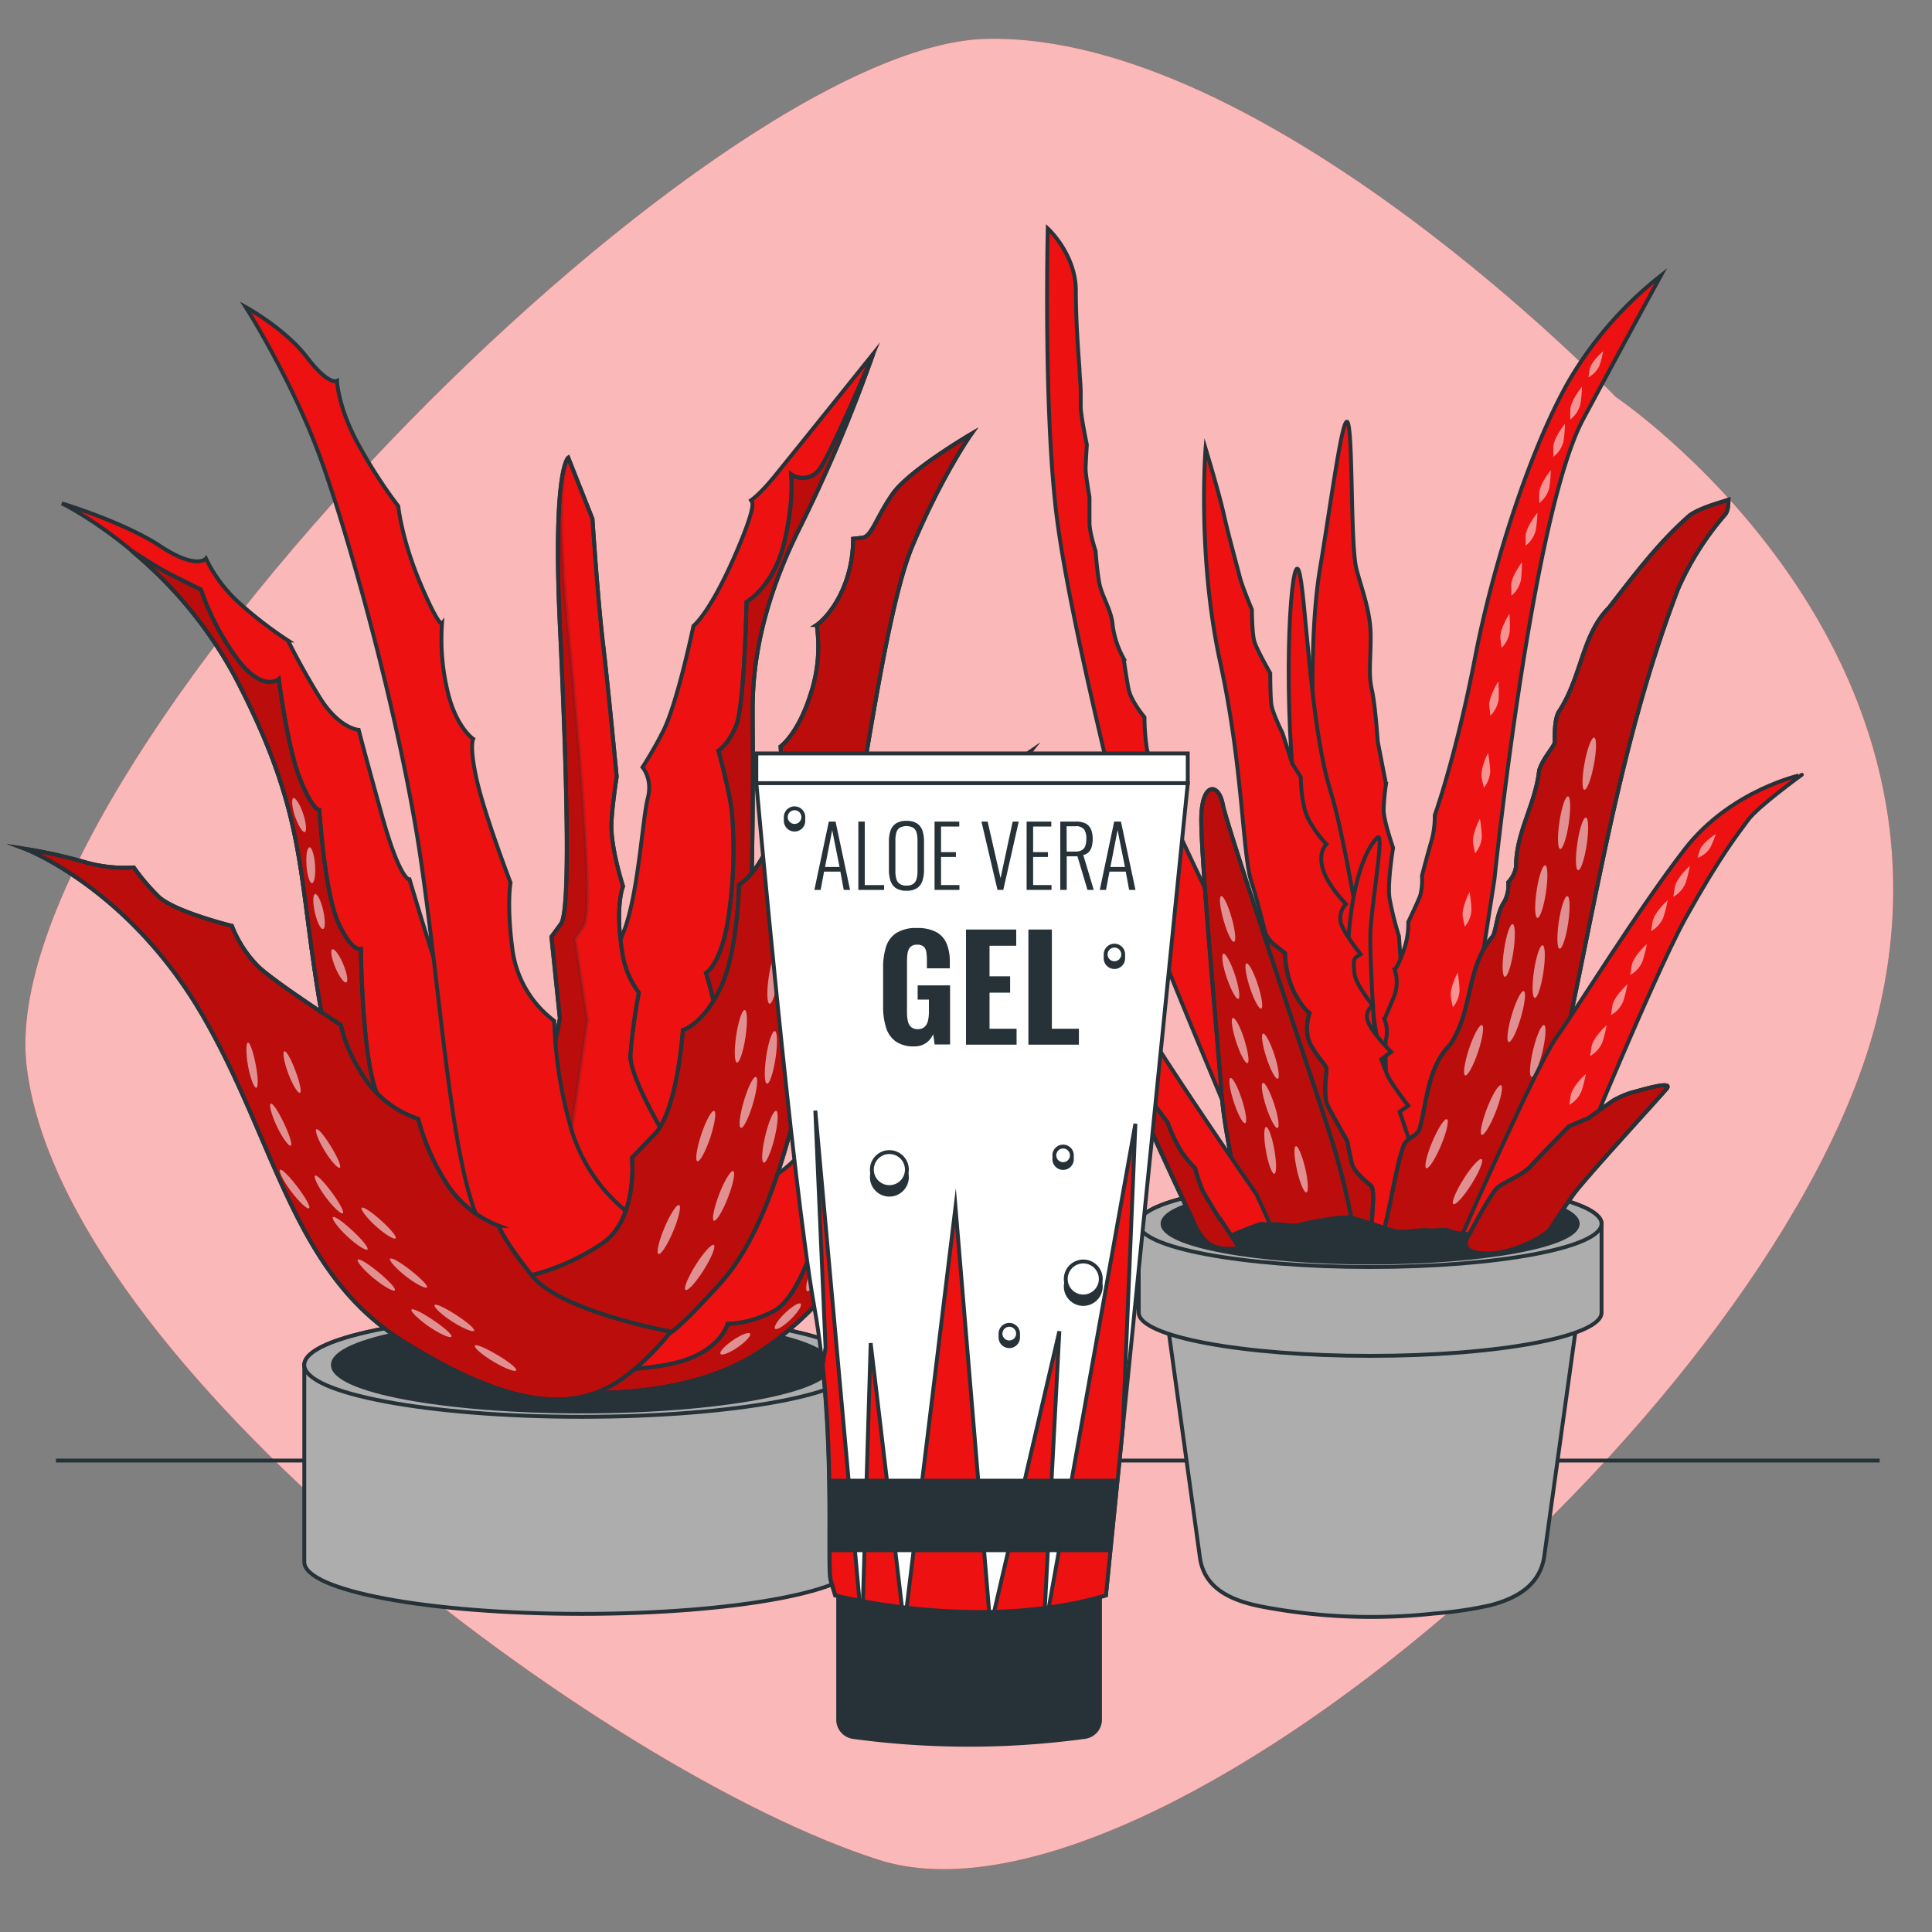 <svg xmlns="http://www.w3.org/2000/svg" viewBox="0 0 500 500"><rect x="0" y="0" width="500" height="500" fill="#808080" stroke="none"/><g id="freepik--background-simple--inject-46"><path d="M418.13,102.71S327.86,8.54,255.36,10.05-2.17,198.86,6.89,275.89,156.42,458.66,227.42,481.32,460.78,362.74,485.7,263.81,418.13,102.71,418.13,102.71Z" style="fill:#ED1111"></path><path d="M418.13,102.71S327.86,8.54,255.36,10.05-2.17,198.86,6.89,275.89,156.42,458.66,227.42,481.32,460.78,362.74,485.7,263.81,418.13,102.71,418.13,102.71Z" style="fill:#fff;opacity:0.7"></path></g><g id="freepik--Floor--inject-46"><line x1="14.47" y1="377.99" x2="486.46" y2="377.99" style="fill:none;stroke:#263238;stroke-miterlimit:10"></line></g><g id="freepik--plant-2--inject-46"><path d="M385.4,415.51a103,103,0,0,1-14.33,2.08,150.79,150.79,0,0,1-43.92-1.69c-7.59-1.42-15.51-4.28-16.63-12.95l-9.12-66H408.79s-8.94,64.37-9.12,65.68C398.61,410.31,392.4,413.75,385.4,415.51Z" style="fill:#adadad;stroke:#263238;stroke-miterlimit:10"></path><ellipse cx="354.59" cy="316.7" rx="59.89" ry="11.2" style="fill:#adadad;stroke:#263238;stroke-miterlimit:10"></ellipse><path d="M294.7,316.7v23c0,6.18,26.81,11.2,59.89,11.2s59.89-5,59.89-11.2v-23Z" style="fill:#adadad;stroke:#263238;stroke-miterlimit:10"></path><ellipse cx="354.59" cy="316.7" rx="59.89" ry="11.2" style="fill:#adadad;stroke:#263238;stroke-miterlimit:10"></ellipse><ellipse cx="354.59" cy="316.7" rx="53.72" ry="10.05" style="fill:#263238;stroke:#263238;stroke-miterlimit:10"></ellipse><path d="M340.06,193.44s-1.52-27.81,1.53-46.14,6.11-42.16,7.33-37.58.61,31.78,2.14,37.58,3.67,11,3.67,17.42-.61,9.77.3,13.75,1.53,13.44,1.53,13.44l2.14,11a55.45,55.45,0,0,0-.61,6.72c0,2.75,2.44,9.78,2.44,9.78s-1.52,9.16-.91,13.13a83.7,83.7,0,0,0,2.44,9.78s.61,10.39,1.22,13.75a59.08,59.08,0,0,0,2.14,7.64L368,290.62l-1.34,27.19-29.94-6.75Z" style="fill:#ED1111;stroke:#263238;stroke-miterlimit:10"></path><path d="M346.79,313.2S338.54,239,335.18,206.88s-.92-63.85.91-59.27,2.75,39.41,8.25,57.13,12.53,70.58,15.58,83.41,3.36,29.35,3.36,29.35Z" style="fill:#ED1111;stroke:#263238;stroke-miterlimit:10"></path><path d="M356.26,217s-7.34,6.11-7.64,34.83.3,66.93.3,66.93l10.7-1.22s-5.81-66.93-4.89-77.62S358.39,214.21,356.26,217Z" style="fill:#ED1111;stroke:#263238;stroke-miterlimit:10"></path><path d="M319.28,292.2c3.26,8.69,9.31,23.14,11,27.65h17.88C352,319.39,355,319,355,319s-50.91-104.27-52.8-110a45.39,45.39,0,0,1-2.22-9.17,12.73,12.73,0,0,1-3.16-6,56.22,56.22,0,0,1-.63-8.22s-3.48-4.11-4.11-7.27-1.27-7.91-1.27-7.91a24.08,24.08,0,0,1-2.84-8.53c-.32-4.12-2.85-7.59-3.48-11.07s-.95-8.22-.95-8.22-1.58-4.75-1.58-7.28v-6.64s-1-5.69-1-7.27.32-6.32.32-6.32-1.59-7.59-1.59-9.81v-4.11c0-1.26-.31-4.42-.31-5.37s-.95-11.07-.95-20.56-7.27-16.12-7.27-16.12-1.15,47.15,2.33,74.66,17.59,83.13,21.07,95.77S315.49,282.09,319.28,292.2Z" style="fill:#ED1111;stroke:#263238;stroke-miterlimit:10"></path><path d="M369.57,319.85h2.91l14.28-92.26s9.72-94.47,23-119.19,20.09-37.09,20.09-37.09a96.75,96.75,0,0,0-23.62,26.93c-9.71,16.78-19.65,46.8-24.5,72S371.31,211,371.31,211a23.66,23.66,0,0,1-1.1,7.5c-1.32,4.64-2.21,8.17-2.21,8.17a16,16,0,0,1-.44,5.07c-.66,1.77-3.09,6.85-3.09,6.85a20.64,20.64,0,0,1-1.1,7.06c-1.33,4.19-2.43,5.3-2.43,5.3a10.16,10.16,0,0,1-.22,7.06c-1.55,3.75-2.43,5.74-2.43,5.74a8.59,8.59,0,0,1,.44,5.08c-.66,2.65.88,24.28.88,24.28L355,317.64Z" style="fill:#ED1111;stroke:#263238;stroke-miterlimit:10"></path><g style="opacity:0.54"><path d="M409.43,100.07s-3,3.63-3.05,6.07l0,2.44a7.26,7.26,0,0,0,2.61-3.94A34.2,34.2,0,0,0,409.43,100.07Z" style="fill:#fff"></path><path d="M414.89,90.92s-3.18,2.69-3.49,4.71l-.31,2a6.37,6.37,0,0,0,2.84-3A25.79,25.79,0,0,0,414.89,90.92Z" style="fill:#fff"></path><path d="M405,109.72s-3,3.63-3,6.07l0,2.45a7.36,7.36,0,0,0,2.62-3.95A33.09,33.09,0,0,0,405,109.72Z" style="fill:#fff"></path><path d="M401.34,121.71s-3,3.63-3,6.07l0,2.44a7.26,7.26,0,0,0,2.61-3.94A34.2,34.2,0,0,0,401.34,121.71Z" style="fill:#fff"></path><path d="M397.88,132.72s-3,3.64-3.05,6.08l0,2.44a7.36,7.36,0,0,0,2.62-4A33.09,33.09,0,0,0,397.88,132.72Z" style="fill:#fff"></path><path d="M393.86,145.53s-2.87,3.76-2.78,6.2l.09,2.44a7.29,7.29,0,0,0,2.44-4.06A32.77,32.77,0,0,0,393.86,145.53Z" style="fill:#fff"></path><path d="M390.63,158.86s-2.59,4-2.32,6.39l.27,2.43a7.34,7.34,0,0,0,2.13-4.23A33.16,33.16,0,0,0,390.63,158.86Z" style="fill:#fff"></path><path d="M387.76,176.39s-2.59,4-2.32,6.39l.27,2.43a7.3,7.3,0,0,0,2.13-4.23A33.24,33.24,0,0,0,387.76,176.39Z" style="fill:#fff"></path><path d="M385.08,194.87s-2.13,4.23-1.59,6.61l.53,2.38a7.25,7.25,0,0,0,1.65-4.44A33,33,0,0,0,385.08,194.87Z" style="fill:#fff"></path><path d="M383,211.88s-2.22,4.18-1.73,6.57l.48,2.4a7.33,7.33,0,0,0,1.75-4.4A34.2,34.2,0,0,0,383,211.88Z" style="fill:#fff"></path><path d="M380.32,230.86s-2.22,4.18-1.73,6.58l.49,2.39a7.31,7.31,0,0,0,1.74-4.4A34.2,34.2,0,0,0,380.32,230.86Z" style="fill:#fff"></path><path d="M377.24,251.7s-2.22,4.18-1.73,6.57l.48,2.4a7.29,7.29,0,0,0,1.74-4.41A33,33,0,0,0,377.24,251.7Z" style="fill:#fff"></path></g><path d="M324,228.65c2.31,6.33,19.52,78.27,22.61,91.2h12.74l13-2.12-10.11-30,2.21-1.58s-4.43-5.7-5.38-7.91-1.58-4.11-1.58-4.11l2.53-1.9s-5.06-5.06-6-7.9a3.34,3.34,0,0,1,1.27-4.11s-4.43-5.38-4.74-8.22-.32-3.8.63-4.43l.95-.63s-4.11-5.06-5.06-7.91a5.28,5.28,0,0,1,1.26-5.06s-4.74-4.74-6-9.17.95-6.32.95-6.32a29,29,0,0,1-4.74-6.64c-1.9-3.8-1.9-10.75-1.9-10.75l-2.21-3.48-2.53-7.91s-2.53-5.06-2.85-7.27-.31-8.22-.31-8.22-3.48-6-4.11-8.22-.64-8.23-.64-8.23-2.53-6-3.16-8.53-2.84-10.44-4.11-16.13S312,116.08,312,116.08s-2.22,27.82,3.79,55.33S321.49,221.69,324,228.65Z" style="fill:#ED1111;stroke:#263238;stroke-miterlimit:10"></path><path d="M326.55,238.45a9.35,9.35,0,0,0,3.17,6l2.84,2.21a25.06,25.06,0,0,0,2.21,9.8c2.22,4.43,4.12,5.69,4.12,5.69s-1.59,4.75.31,8.23,4.11,5.37,4.11,6.32-.95,7,.32,9.49,5.06,9.17,5.06,9.17.63,3.79,1.26,6,4.75,5.38,4.75,5.38.94.32.63,4.74S355,319,355,319h0l-8.54.31Z" style="fill:#ED1111;stroke:#263238;stroke-miterlimit:10"></path><path d="M326.55,238.45a9.35,9.35,0,0,0,3.17,6l2.84,2.21a25.06,25.06,0,0,0,2.21,9.8c2.22,4.43,4.12,5.69,4.12,5.69s-1.59,4.75.31,8.23,4.11,5.37,4.11,6.32-.95,7,.32,9.49,5.06,9.17,5.06,9.17.63,3.79,1.26,6,4.75,5.38,4.75,5.38.94.32.63,4.74S355,319,355,319h0l-8.54.31Z" style="stroke:#263238;stroke-miterlimit:10;opacity:0.21"></path><path d="M326.55,238.45a9.35,9.35,0,0,0,3.17,6l2.84,2.21a25.06,25.06,0,0,0,2.21,9.8c2.22,4.43,4.12,5.69,4.12,5.69s-1.59,4.75.31,8.23,4.11,5.37,4.11,6.32-.95,7,.32,9.49,5.06,9.17,5.06,9.17.63,3.79,1.26,6,4.75,5.38,4.75,5.38.94.32.63,4.74S355,319,355,319h0l-8.54.31Z" style="fill:none;stroke:#263238;stroke-miterlimit:10"></path><path d="M357.76,319.65c2-6.4,3.57-18.33,5.57-23.33,1-2,3-2,4-4,2-7,2-16,8-22,6-9,4-20,11-28,1-2,1-6,3-9a9,9,0,0,0,1-5,7.58,7.58,0,0,0,2-4c0-9,5-16,6-25,1-3,3-5,4-7,0-3,0-6,1-8,6-9,6-20,13-27,7-9,13-17,21-24,3-2,7-3,10-4,0,1,0,3-1,4a76.07,76.07,0,0,0-12,19c-18,47-23,96-36,146-1,5-6.28,17.24-10,21.53Z" style="fill:#ED1111;stroke:#263238;stroke-miterlimit:10"></path><path d="M357.76,319.65c2-6.4,3.57-18.33,5.57-23.33,1-2,3-2,4-4,2-7,2-16,8-22,6-9,4-20,11-28,1-2,1-6,3-9a9,9,0,0,0,1-5,7.58,7.58,0,0,0,2-4c0-9,5-16,6-25,1-3,3-5,4-7,0-3,0-6,1-8,6-9,6-20,13-27,7-9,13-17,21-24,3-2,7-3,10-4,0,1,0,3-1,4a76.07,76.07,0,0,0-12,19c-18,47-23,96-36,146-1,5-6.28,17.24-10,21.53Z" style="stroke:#263238;stroke-miterlimit:10;opacity:0.21"></path><path d="M410.64,218.58c-.56,3.75-1.56,6.72-2.23,6.62s-.75-3.23-.19-7,1.55-6.71,2.22-6.61S411.2,214.83,410.64,218.58Z" style="fill:#fff;opacity:0.54"></path><path d="M412.5,197.87c-.7,3.73-1.81,6.65-2.47,6.53s-.63-3.25.07-7,1.81-6.65,2.47-6.52S413.21,194.15,412.5,197.87Z" style="fill:#fff;opacity:0.54"></path><path d="M406,213.1c-.56,3.75-1.56,6.71-2.23,6.61s-.75-3.22-.19-7,1.55-6.72,2.22-6.62S406.53,209.34,406,213.1Z" style="fill:#fff;opacity:0.54"></path><path d="M405.84,238.91c-.56,3.75-1.55,6.71-2.22,6.61s-.76-3.22-.2-7,1.56-6.71,2.23-6.61S406.4,235.15,405.84,238.91Z" style="fill:#fff;opacity:0.54"></path><path d="M399.42,251.63c-.56,3.75-1.55,6.72-2.22,6.62s-.76-3.23-.2-7,1.56-6.71,2.23-6.61S400,247.88,399.42,251.63Z" style="fill:#fff;opacity:0.54"></path><path d="M382.53,272.2c-1.21,3.59-2.7,6.34-3.34,6.12s-.19-3.3,1-6.9,2.7-6.34,3.34-6.13S383.73,268.6,382.53,272.2Z" style="fill:#fff;opacity:0.54"></path><path d="M399.16,272.28c-.9,3.69-2.15,6.55-2.81,6.39s-.46-3.28.43-7,2.15-6.54,2.81-6.39S400.05,268.59,399.16,272.28Z" style="fill:#fff;opacity:0.54"></path><path d="M372.92,296.46c-1.47,3.5-3.17,6.12-3.79,5.86s.07-3.31,1.54-6.81,3.17-6.12,3.79-5.86S374.39,293,372.92,296.46Z" style="fill:#fff;opacity:0.54"></path><path d="M391.67,246.18c-.56,3.75-1.56,6.71-2.23,6.61s-.76-3.22-.19-7,1.55-6.72,2.22-6.62S392.23,242.42,391.67,246.18Z" style="fill:#fff;opacity:0.54"></path><path d="M400.09,230.94c-.56,3.75-1.55,6.72-2.22,6.62s-.76-3.23-.2-7,1.56-6.71,2.23-6.61S400.65,227.19,400.09,230.94Z" style="fill:#fff;opacity:0.54"></path><path d="M393.57,263.43c-1.07,3.64-2.47,6.44-3.12,6.24s-.3-3.29.77-6.93,2.47-6.44,3.12-6.24S394.64,259.79,393.57,263.43Z" style="fill:#fff;opacity:0.54"></path><path d="M380.83,306.45c-2,3.21-4.12,5.52-4.7,5.16s.61-3.25,2.63-6.46,4.12-5.52,4.69-5.16S382.85,303.24,380.83,306.45Z" style="fill:#fff;opacity:0.54"></path><path d="M387.11,287.7c-1.37,3.54-3,6.21-3.63,6s0-3.31,1.35-6.84,3-6.21,3.63-6S388.49,284.17,387.11,287.7Z" style="fill:#fff;opacity:0.54"></path><path d="M357.76,319.65c2-6.4,3.57-18.33,5.57-23.33,1-2,3-2,4-4,2-7,2-16,8-22,6-9,4-20,11-28,1-2,1-6,3-9a9,9,0,0,0,1-5,7.58,7.58,0,0,0,2-4c0-9,5-16,6-25,1-3,3-5,4-7,0-3,0-6,1-8,6-9,6-20,13-27,7-9,13-17,21-24,3-2,7-3,10-4,0,1,0,3-1,4a76.07,76.07,0,0,0-12,19c-18,47-23,96-36,146-1,5-6.28,17.24-10,21.53Z" style="fill:none;stroke:#263238;stroke-miterlimit:10"></path><path d="M436,219.79c-12,15.5-27.82,41.11-33.2,48.7-4.89,6.9-21.55,44.6-24.52,51.36H400.4c2.26-5.58,27.13-66.66,35.88-82.35,9.17-16.44,13.6-21.82,16.13-25.3s13.91-11.7,13.91-11.7S448,204.3,436,219.79Z" style="fill:#ED1111;stroke:#263238;stroke-miterlimit:10"></path><g style="opacity:0.54"><path d="M437.33,224.09s-3.52,3.16-3.9,5.57l-.37,2.42a7.28,7.28,0,0,0,3.16-3.53A33.53,33.53,0,0,0,437.33,224.09Z" style="fill:#fff"></path><path d="M444.06,215.83s-3.53,2.21-4.13,4.17l-.6,2a6.4,6.4,0,0,0,3.24-2.56A24.9,24.9,0,0,0,444.06,215.83Z" style="fill:#fff"></path><path d="M431.58,233s-3.53,3.15-3.9,5.57l-.37,2.41a7.29,7.29,0,0,0,3.15-3.53A32.37,32.37,0,0,0,431.58,233Z" style="fill:#fff"></path><path d="M426.19,244.33s-3.53,3.16-3.9,5.57l-.37,2.42a7.28,7.28,0,0,0,3.16-3.53A33.53,33.53,0,0,0,426.19,244.33Z" style="fill:#fff"></path><path d="M421.18,254.73s-3.53,3.16-3.9,5.57l-.37,2.42a7.29,7.29,0,0,0,3.15-3.53A32.7,32.7,0,0,0,421.18,254.73Z" style="fill:#fff"></path><path d="M415.79,265.32s-3.52,3.15-3.9,5.57l-.37,2.41a7.28,7.28,0,0,0,3.16-3.53A33.6,33.6,0,0,0,415.79,265.32Z" style="fill:#fff"></path><path d="M410.41,277.94s-3.53,3.16-3.9,5.57l-.37,2.42a7.29,7.29,0,0,0,3.15-3.53A32.7,32.7,0,0,0,410.41,277.94Z" style="fill:#fff"></path></g><path d="M323.34,319.85h27.23A189.51,189.51,0,0,0,343.7,292c-5.23-16.06-26.18-78.19-27.22-83.77s-5.24-5.94-5.59,2.79,4.19,57.59,5.24,71.91C317,294.94,321.8,314,323.34,319.85Z" style="fill:#ED1111;stroke:#263238;stroke-miterlimit:10"></path><path d="M323.34,319.85h27.23A189.51,189.51,0,0,0,343.7,292c-5.23-16.06-26.18-78.19-27.22-83.77s-5.24-5.94-5.59,2.79,4.19,57.59,5.24,71.91C317,294.94,321.8,314,323.34,319.85Z" style="stroke:#263238;stroke-miterlimit:10;opacity:0.21"></path><path d="M325.53,254.84c1.05,3.23,1.44,6,.86,6.18s-1.89-2.28-2.94-5.5-1.44-6-.86-6.18S324.48,251.61,325.53,254.84Z" style="fill:#fff;opacity:0.54"></path><path d="M318.75,237.53c.93,3.26,1.21,6,.63,6.21s-1.81-2.35-2.73-5.61-1.21-6-.63-6.21S317.83,234.27,318.75,237.53Z" style="fill:#fff;opacity:0.54"></path><path d="M319.61,252.32c1.05,3.22,1.43,6,.86,6.18s-1.89-2.28-3-5.5-1.43-6-.86-6.18S318.55,249.09,319.61,252.32Z" style="fill:#fff;opacity:0.54"></path><path d="M329.82,273c1.05,3.23,1.43,6,.86,6.18s-1.89-2.28-2.94-5.5-1.44-6-.87-6.18S328.76,269.79,329.82,273Z" style="fill:#fff;opacity:0.54"></path><path d="M329.76,285.75c1.06,3.23,1.44,6,.87,6.18s-1.89-2.27-2.95-5.5-1.43-6-.86-6.18S328.71,282.53,329.76,285.75Z" style="fill:#fff;opacity:0.54"></path><path d="M337.8,302.37c.76,3.31.89,6.1.3,6.23s-1.68-2.43-2.43-5.74-.89-6.09-.31-6.23S337,299.07,337.8,302.37Z" style="fill:#fff;opacity:0.54"></path><path d="M321.38,284.49c1.05,3.22,1.44,6,.86,6.18s-1.89-2.28-2.94-5.5-1.44-6-.86-6.18S320.33,281.26,321.38,284.49Z" style="fill:#fff;opacity:0.54"></path><path d="M322,268.94c1,3.22,1.43,6,.86,6.18s-1.89-2.28-2.94-5.5-1.44-6-.87-6.18S321,265.71,322,268.94Z" style="fill:#fff;opacity:0.54"></path><path d="M329.8,297.53c.59,3.34.59,6.13,0,6.24s-1.56-2.52-2.16-5.86-.59-6.13,0-6.24S329.2,294.19,329.8,297.53Z" style="fill:#fff;opacity:0.54"></path><path d="M323.34,319.85h27.23A189.51,189.51,0,0,0,343.7,292c-5.23-16.06-26.18-78.19-27.22-83.77s-5.24-5.94-5.59,2.79,4.19,57.59,5.24,71.91C317,294.94,321.8,314,323.34,319.85Z" style="fill:none;stroke:#263238;stroke-miterlimit:10"></path><path d="M330.06,319.85l-4.86-10.72s-30.37-43.64-37.7-58.3-11.17-27.57-14-28.62,1.4,7.68,5.59,23.73,30.33,72.52,31.73,73.91Z" style="fill:#ED1111;stroke:#263238;stroke-miterlimit:10"></path><path d="M315.75,315.39h-.14c-1.88-3-3.9-6.34-4.37-7.28a37,37,0,0,1-1.91-5.72,36.08,36.08,0,0,1-3.58-4.3,44.31,44.31,0,0,1-3.58-7.63s-1.67-2.15-3.34-4.53-1.9-6.68-1.9-6.68a15.63,15.63,0,0,1-3.34-6c-1.2-3.82-2.87-10.74-2.87-10.74a45.68,45.68,0,0,1-5.24-6c-2.87-3.82-3.58-11.69-3.58-11.69a48,48,0,0,1-4.53-8.35c-1.44-3.82-3.83-14.33-3.83-14.33l-.38-.08c-2,0,2,8.62,6,23.81,3.51,13.47,22.47,55.36,29.32,69.34.44,1.2,2.43,6.16,5.59,7.32a11.18,11.18,0,0,0,6.64.38Z" style="fill:#ED1111;stroke:#263238;stroke-miterlimit:10"></path><path d="M315.75,315.39h-.14c-1.88-3-3.9-6.34-4.37-7.28a37,37,0,0,1-1.91-5.72,36.08,36.08,0,0,1-3.58-4.3,44.31,44.31,0,0,1-3.58-7.63s-1.67-2.15-3.34-4.53-1.9-6.68-1.9-6.68a15.63,15.63,0,0,1-3.34-6c-1.2-3.82-2.87-10.74-2.87-10.74a45.68,45.68,0,0,1-5.24-6c-2.87-3.82-3.58-11.69-3.58-11.69a48,48,0,0,1-4.53-8.35c-1.44-3.82-3.83-14.33-3.83-14.33l-.38-.08c-2,0,2,8.62,6,23.81,3.51,13.47,22.47,55.36,29.32,69.34.44,1.2,2.43,6.16,5.59,7.32a11.18,11.18,0,0,0,6.64.38Z" style="stroke:#263238;stroke-miterlimit:10;opacity:0.21"></path><path d="M315.75,315.39h-.14c-1.88-3-3.9-6.34-4.37-7.28a37,37,0,0,1-1.91-5.72,36.08,36.08,0,0,1-3.58-4.3,44.31,44.31,0,0,1-3.58-7.63s-1.67-2.15-3.34-4.53-1.9-6.68-1.9-6.68a15.63,15.63,0,0,1-3.34-6c-1.2-3.82-2.87-10.74-2.87-10.74a45.68,45.68,0,0,1-5.24-6c-2.87-3.82-3.58-11.69-3.58-11.69a48,48,0,0,1-4.53-8.35c-1.44-3.82-3.83-14.33-3.83-14.33l-.38-.08c-2,0,2,8.62,6,23.81,3.51,13.47,22.47,55.36,29.32,69.34.44,1.2,2.43,6.16,5.59,7.32a11.18,11.18,0,0,0,6.64.38Z" style="fill:none;stroke:#263238;stroke-miterlimit:10"></path><path d="M380.26,319.37s5.5-10.43,7.21-11.95,6.45-3.22,8.54-5.5,10.05-10.44,10.05-10.44L411,289.4l6.45-4.56a24.77,24.77,0,0,1,4.74-2.08c1.71-.38,11.19-3.42,9.11-.95s-21.25,23.34-24.1,27.32-6.26,9.3-6.26,9.3-2.09,2.08-7.4,4.17-9.3,2.09-11.76,1.52S378.55,322,380.26,319.37Z" style="fill:#ED1111;stroke:#263238;stroke-miterlimit:10"></path><path d="M380.26,319.37s5.5-10.43,7.21-11.95,6.45-3.22,8.54-5.5,10.05-10.44,10.05-10.44L411,289.4l6.45-4.56a24.77,24.77,0,0,1,4.74-2.08c1.71-.38,11.19-3.42,9.11-.95s-21.25,23.34-24.1,27.32-6.26,9.3-6.26,9.3-2.09,2.08-7.4,4.17-9.3,2.09-11.76,1.52S378.55,322,380.26,319.37Z" style="stroke:#263238;stroke-miterlimit:10;opacity:0.21"></path><path d="M380.26,319.37s5.5-10.43,7.21-11.95,6.45-3.22,8.54-5.5,10.05-10.44,10.05-10.44L411,289.4l6.45-4.56a24.77,24.77,0,0,1,4.74-2.08c1.71-.38,11.19-3.42,9.11-.95s-21.25,23.34-24.1,27.32-6.26,9.3-6.26,9.3-2.09,2.08-7.4,4.17-9.3,2.09-11.76,1.52S378.55,322,380.26,319.37Z" style="fill:none;stroke:#263238;stroke-miterlimit:10"></path><path d="M319.06,319.52s7-3,7.65-2.78a16.48,16.48,0,0,0,3.48,0s5.33.7,6.25.24,10.9-2.32,13.21-1.86,9.51,3,11.36,3.48,7.18-.47,8.81-.23,4.17-.47,5.56.23,4.88.77,4.88.77-2.33,3.17-8.36,3.4-22.71,1.39-30.59,1.39S320.68,323,320.68,323Z" style="fill:#263238;stroke:#263238;stroke-miterlimit:10"></path></g><g id="freepik--plant-1--inject-46"><ellipse cx="150.57" cy="353.24" rx="71.82" ry="13.43" style="fill:#adadad;stroke:#263238;stroke-miterlimit:10"></ellipse><path d="M78.75,353.24v51c0,7.42,32.15,13.43,71.82,13.43s71.82-6,71.82-13.43v-51Z" style="fill:#adadad;stroke:#263238;stroke-miterlimit:10"></path><ellipse cx="150.57" cy="353.24" rx="71.82" ry="13.43" style="fill:#adadad;stroke:#263238;stroke-miterlimit:10"></ellipse><ellipse cx="150.57" cy="353.24" rx="64.42" ry="12.05" style="fill:#263238;stroke:#263238;stroke-miterlimit:10"></ellipse><path d="M226,91.55S205.25,117.37,200.68,123s-6.72,6.73-6.72,6.73,3.23-2.16-3.5,13.44-11,18.82-11,18.82-4.3,20.71-8.07,27.7a100.08,100.08,0,0,1-5.11,8.87s2.69,3,1.35,8.07-2.42,24.74-6.19,34.42-4.84,11.83-4.84,11.83-2.15,30.65-4,36.83a33.27,33.27,0,0,1-4,9.15s2.15,13.71-.27,18.55L144.48,325s14.25,11,27.43-3,14.52-35.49,15.33-39,4.84-47.86,4.84-47.86l-.54-43.56L195,157.16l12.64-22.85,12.37-28Z" style="fill:#ED1111;stroke:#263238;stroke-miterlimit:10"></path><path d="M226,91.55s-10.49,25-13.72,29.58a5.31,5.31,0,0,1-7.53,1.61s.81,7-1.88,18-9.68,15.06-9.68,15.06-.54,26.89-2.69,32-4.57,6.45-4.57,6.45,3,11,3.5,16.13a116.87,116.87,0,0,1-1.08,28c-1.88,11.29-5.64,13.44-5.64,13.44s3.76,11.83,3.49,19.09-8.6,21.24-8.6,21.24.53,9.95-1.62,18.29a60.9,60.9,0,0,1-4.84,13.17s13.72-14.52,19.09-40.6,4.58-89.81,4.58-96.26-.81-23.93,11.83-49.48A401.66,401.66,0,0,0,226,91.55Z" style="fill:#ED1111;stroke:#263238;stroke-miterlimit:10"></path><path d="M226,91.55s-10.49,25-13.72,29.58a5.31,5.31,0,0,1-7.53,1.61s.81,7-1.88,18-9.68,15.06-9.68,15.06-.54,26.89-2.69,32-4.57,6.45-4.57,6.45,3,11,3.5,16.13a116.87,116.87,0,0,1-1.08,28c-1.88,11.29-5.64,13.44-5.64,13.44s3.76,11.83,3.49,19.09-8.6,21.24-8.6,21.24.53,9.95-1.62,18.29a60.9,60.9,0,0,1-4.84,13.17s13.72-14.52,19.09-40.6,4.58-89.81,4.58-96.26-.81-23.93,11.83-49.48A401.66,401.66,0,0,0,226,91.55Z" style="stroke:#263238;stroke-miterlimit:10;opacity:0.21"></path><path d="M226,91.55s-10.49,25-13.72,29.58a5.31,5.31,0,0,1-7.53,1.61s.81,7-1.88,18-9.68,15.06-9.68,15.06-.54,26.89-2.69,32-4.57,6.45-4.57,6.45,3,11,3.5,16.13a116.87,116.87,0,0,1-1.08,28c-1.88,11.29-5.64,13.44-5.64,13.44s3.76,11.83,3.49,19.09-8.6,21.24-8.6,21.24.53,9.95-1.62,18.29a60.9,60.9,0,0,1-4.84,13.17s13.72-14.52,19.09-40.6,4.58-89.81,4.58-96.26-.81-23.93,11.83-49.48A401.66,401.66,0,0,0,226,91.55Z" style="fill:none;stroke:#263238;stroke-miterlimit:10"></path><path d="M16,130.27s29,14,45.45,46c18.55,36,15.32,49.75,22,87.12s14.25,53.51,28.5,64,29.31,3.49,29.31,3.49-14-39-20.44-57S106,227.61,106,227.61s-2.42.54-7.26-16.94-5.91-21.78-5.91-21.78-5.11-.27-10.22-8.6-8.07-14.52-8.07-14.52a102.83,102.83,0,0,1-13.17-10.22,37.39,37.39,0,0,1-8.07-11s-2.42,3-11.83-3.22S16,130.27,16,130.27Z" style="fill:#ED1111;stroke:#263238;stroke-miterlimit:10"></path><path d="M114.92,323.87c-6.19-7.53-10.22-30.11-10.22-30.11s-4.57-2.15-7.8-12.64-3.5-35.49-3.5-35.49-2.42.8-5.91-7-4.84-29-4.84-29-1.88,0-5.11-8.34-5.38-25.54-5.38-25.54-4,3.49-10.48-4.84A68.18,68.18,0,0,1,52,152.59l-7.53-3.76c-2.44-1.22-6.28-3.59-10.37-6.24a109.66,109.66,0,0,1,27.31,33.66c18.55,36,15.32,49.75,22,87.12s14.25,53.51,28.5,64A29,29,0,0,0,126.15,333,35,35,0,0,1,114.92,323.87Z" style="fill:#ED1111;stroke:#263238;stroke-miterlimit:10"></path><path d="M114.92,323.87c-6.19-7.53-10.22-30.11-10.22-30.11s-4.57-2.15-7.8-12.64-3.5-35.49-3.5-35.49-2.42.8-5.91-7-4.84-29-4.84-29-1.88,0-5.11-8.34-5.38-25.54-5.38-25.54-4,3.49-10.48-4.84A68.18,68.18,0,0,1,52,152.59l-7.53-3.76c-2.44-1.22-6.28-3.59-10.37-6.24a109.66,109.66,0,0,1,27.31,33.66c18.55,36,15.32,49.75,22,87.12s14.25,53.51,28.5,64A29,29,0,0,0,126.15,333,35,35,0,0,1,114.92,323.87Z" style="stroke:#263238;stroke-miterlimit:10;opacity:0.21"></path><path d="M114.92,323.87c-6.19-7.53-10.22-30.11-10.22-30.11s-4.57-2.15-7.8-12.64-3.5-35.49-3.5-35.49-2.42.8-5.91-7-4.84-29-4.84-29-1.88,0-5.11-8.34-5.38-25.54-5.38-25.54-4,3.49-10.48-4.84A68.18,68.18,0,0,1,52,152.59l-7.53-3.76c-2.44-1.22-6.28-3.59-10.37-6.24a109.66,109.66,0,0,1,27.31,33.66c18.55,36,15.32,49.75,22,87.12s14.25,53.51,28.5,64A29,29,0,0,0,126.15,333,35,35,0,0,1,114.92,323.87Z" style="fill:none;stroke:#263238;stroke-miterlimit:10"></path><path d="M147.07,118.44s-4.09,2.78-2.18,43.37,2.72,74,.27,77.29l-2.45,3.34,2.18,21.13-8.72,44.76s12.53,15.57,16.07,16.13,21-28.64,21-28.64-10.35-16.68-10.08-22.8a147.5,147.5,0,0,1,2.18-16.12,23,23,0,0,1-4.09-9.18c-2.29-12.85,0-18.35,0-18.35s-2.72-8.34-3-14.73c-.17-3.89,1.36-13.62,1.36-13.62s-2.18-23.08-3.54-34.48-2.73-32.25-2.73-32.25Z" style="fill:#ED1111;stroke:#263238;stroke-miterlimit:10"></path><path d="M145.51,309.14,152,264l-3.21-21,2.28-3.45c2.29-3.45-.17-36.73-4.07-77.18s0-43.43,0-43.43l1.52,3.36-1.52-3.86s-4.09,2.78-2.18,43.37,2.72,74,.27,77.29l-2.45,3.34,2.18,21.13-8.72,44.76s12.53,15.57,16.07,16.13c.85.13,2.48-1.43,4.47-3.87C151.66,316.05,145.51,309.14,145.51,309.14Z" style="stroke:#263238;stroke-miterlimit:10;opacity:0.21"></path><path d="M147.07,118.44s-4.09,2.78-2.18,43.37,2.72,74,.27,77.29l-2.45,3.34,2.18,21.13-8.72,44.76s12.53,15.57,16.07,16.13,21-28.64,21-28.64-10.35-16.68-10.08-22.8a147.5,147.5,0,0,1,2.18-16.12,23,23,0,0,1-4.09-9.18c-2.29-12.85,0-18.35,0-18.35s-2.72-8.34-3-14.73c-.17-3.89,1.36-13.62,1.36-13.62s-2.18-23.08-3.54-34.48-2.73-32.25-2.73-32.25Z" style="fill:none;stroke:#263238;stroke-miterlimit:10"></path><path d="M161.43,312.94a43.43,43.43,0,0,1-14-22.2,112.17,112.17,0,0,1-4-26.55,27.59,27.59,0,0,1-10.76-18.12c-1.61-12-.54-17.62-.54-17.62s-6.45-16.84-8.6-26-1.08-11.23-1.08-11.23-4.57-3.07-6.72-12.77a58.05,58.05,0,0,1-1.34-17.1s-.81,1-5.65-10.46S103.08,131,103.08,131a124.37,124.37,0,0,1-9.68-14.81c-5.91-10.21-6.18-17.61-6.18-17.61s-2.15,1.28-7.8-6.13-15.86-13-15.86-13,12.1,18.88,19.63,39.81,20.7,68.41,25.81,103.89,7.53,73.52,14,90.62,21.78,29.61,33.34,31.14,24.2-22.72,24.2-22.72S166.54,319.33,161.43,312.94Z" style="fill:#ED1111;stroke:#263238;stroke-miterlimit:10"></path><path d="M143.41,360.06s30.53,3.49,51.47-9.15,39.68-40.13,48-72.83,13.08-60.62,16.13-69.34a50,50,0,0,1,7.85-14.4s-12.64,8.73-20.49,18.32-10.91,26.6-14,31-9.16,7-9.16,7,1.75,10.47-.43,16.14-8.29,10.9-8.29,10.9-.87,12.21-5.67,18.75-10,8.73-10,8.73S198.36,315.58,191,323,163.48,337,163.48,337a60.73,60.73,0,0,1-14,14c-8.29,5.67-13.52,7-13.52,7Z" style="fill:#ED1111;stroke:#263238;stroke-miterlimit:10"></path><path d="M247.21,234.47a64.49,64.49,0,0,1-7.85,18.75s.43,23.11-3.93,30.09-7,9.16-7,9.16.87,13.95-4.8,19.62A46.75,46.75,0,0,1,211,320.82s-4.36,14.82-10.47,18.31a27.25,27.25,0,0,1-12.21,3.49s-1.74,6.54-11.77,9.6-30.09,2.61-30.09,2.61l-2.32-.58a37.3,37.3,0,0,1-8.15,3.63l7.41,2.18s30.53,3.49,51.47-9.15,39.68-40.13,48-72.83,13.08-60.62,16.13-69.34a50,50,0,0,1,7.85-14.4s-10.46,10.91-15.26,16.14S249.83,223.56,247.21,234.47Z" style="fill:#ED1111;stroke:#263238;stroke-miterlimit:10"></path><path d="M247.21,234.47a64.49,64.49,0,0,1-7.85,18.75s.43,23.11-3.93,30.09-7,9.16-7,9.16.87,13.95-4.8,19.62A46.75,46.75,0,0,1,211,320.82s-4.36,14.82-10.47,18.31a27.25,27.25,0,0,1-12.21,3.49s-1.74,6.54-11.77,9.6-30.09,2.61-30.09,2.61l-2.32-.58a37.3,37.3,0,0,1-8.15,3.63l7.41,2.18s30.53,3.49,51.47-9.15,39.68-40.13,48-72.83,13.08-60.62,16.13-69.34a50,50,0,0,1,7.85-14.4s-10.46,10.91-15.26,16.14S249.83,223.56,247.21,234.47Z" style="stroke:#263238;stroke-miterlimit:10;opacity:0.21"></path><path d="M232.4,301.42c-.91,2.4-2.12,4.16-2.69,3.94s-.29-2.33.63-4.73,2.12-4.16,2.69-3.94S233.32,299,232.4,301.42Z" style="fill:#fff;opacity:0.54"></path><path d="M247.21,234.47a64.49,64.49,0,0,1-7.85,18.75s.43,23.11-3.93,30.09-7,9.16-7,9.16.87,13.95-4.8,19.62A46.75,46.75,0,0,1,211,320.82s-4.36,14.82-10.47,18.31a27.25,27.25,0,0,1-12.21,3.49s-1.74,6.54-11.77,9.6-30.09,2.61-30.09,2.61l-2.32-.58a37.3,37.3,0,0,1-8.15,3.63l7.41,2.18s30.53,3.49,51.47-9.15,39.68-40.13,48-72.83,13.08-60.62,16.13-69.34a50,50,0,0,1,7.85-14.4s-10.46,10.91-15.26,16.14S249.83,223.56,247.21,234.47Z" style="fill:none;stroke:#263238;stroke-miterlimit:10"></path><path d="M251.42,112.26s-16.13,9.41-20.43,15.59-5.38,11-7.8,11.3l-2.42.27a32.92,32.92,0,0,1-2.69,13.17c-3,6.72-6.72,9.14-6.72,9.14a39.1,39.1,0,0,1-1.62,18C206.52,190,202,193.19,202,193.19s1.34,15.6-2.69,24.74-8.07,11-8.07,11-.27,17.47-4.84,26.88-9.68,10.76-9.68,10.76-1.34,20.7-7.26,26.89l-5.91,6.18s1.61,15.6-7.53,22.05a58.84,58.84,0,0,1-19.63,8.61s13.71,14.25,24.2,15.86,10.48,2.69,25.54-13.71,21-48.94,28.5-83.63,13.72-89,21.52-107.55S251.42,112.26,251.42,112.26Z" style="fill:#ED1111;stroke:#263238;stroke-miterlimit:10"></path><path d="M251.42,112.26s-16.13,9.41-20.43,15.59-5.38,11-7.8,11.3l-2.42.27a32.92,32.92,0,0,1-2.69,13.17c-3,6.72-6.72,9.14-6.72,9.14a39.1,39.1,0,0,1-1.62,18C206.52,190,202,193.19,202,193.19s1.34,15.6-2.69,24.74-8.07,11-8.07,11-.27,17.47-4.84,26.88-9.68,10.76-9.68,10.76-1.34,20.7-7.26,26.89l-5.91,6.18s1.61,15.6-7.53,22.05a58.84,58.84,0,0,1-19.63,8.61s13.71,14.25,24.2,15.86,10.48,2.69,25.54-13.71,21-48.94,28.5-83.63,13.72-89,21.52-107.55S251.42,112.26,251.42,112.26Z" style="stroke:#263238;stroke-miterlimit:10;opacity:0.21"></path><path d="M251.42,112.26s-16.13,9.41-20.43,15.59-5.38,11-7.8,11.3l-2.42.27a32.92,32.92,0,0,1-2.69,13.17c-3,6.72-6.72,9.14-6.72,9.14a39.1,39.1,0,0,1-1.62,18C206.52,190,202,193.19,202,193.19s1.34,15.6-2.69,24.74-8.07,11-8.07,11-.27,17.47-4.84,26.88-9.68,10.76-9.68,10.76-1.34,20.7-7.26,26.89l-5.91,6.18s1.61,15.6-7.53,22.05a58.84,58.84,0,0,1-19.63,8.61s13.71,14.25,24.2,15.86,10.48,2.69,25.54-13.71,21-48.94,28.5-83.63,13.72-89,21.52-107.55S251.42,112.26,251.42,112.26Z" style="fill:none;stroke:#263238;stroke-miterlimit:10"></path><path d="M6.42,219.66s26.54,10,45.65,42.51S75.46,328.92,104,346.9s42.8,16.83,51.93,12.84,17.69-15.12,17.69-15.12-28.53-5.14-36-14.55-8.56-12.84-8.56-12.84a28.07,28.07,0,0,1-13.41-10.84,59,59,0,0,1-7.42-16.84,26.93,26.93,0,0,1-13.69-10.27c-5.42-8-6.28-14-6.28-14s-16.83-10.84-21.39-15.12a30.86,30.86,0,0,1-6.85-10.55s-15.12-3.71-19.12-7.71a54.5,54.5,0,0,1-6.27-7.41,37.31,37.31,0,0,1-12.84-1.43A126.81,126.81,0,0,0,6.42,219.66Z" style="fill:#ED1111;stroke:#263238;stroke-miterlimit:10"></path><path d="M6.42,219.66s26.54,10,45.65,42.51S75.46,328.92,104,346.9s42.8,16.83,51.93,12.84,17.69-15.12,17.69-15.12-28.53-5.14-36-14.55-8.56-12.84-8.56-12.84a28.07,28.07,0,0,1-13.41-10.84,59,59,0,0,1-7.42-16.84,26.93,26.93,0,0,1-13.69-10.27c-5.42-8-6.28-14-6.28-14s-16.83-10.84-21.39-15.12a30.86,30.86,0,0,1-6.85-10.55s-15.12-3.71-19.12-7.71a54.5,54.5,0,0,1-6.27-7.41,37.31,37.31,0,0,1-12.84-1.43A126.81,126.81,0,0,0,6.42,219.66Z" style="stroke:#263238;stroke-miterlimit:10;opacity:0.21"></path><path d="M6.42,219.66s26.54,10,45.65,42.51S75.46,328.92,104,346.9s42.8,16.83,51.93,12.84,17.69-15.12,17.69-15.12-28.53-5.14-36-14.55-8.56-12.84-8.56-12.84a28.07,28.07,0,0,1-13.41-10.84,59,59,0,0,1-7.42-16.84,26.93,26.93,0,0,1-13.69-10.27c-5.42-8-6.28-14-6.28-14s-16.83-10.84-21.39-15.12a30.86,30.86,0,0,1-6.85-10.55s-15.12-3.71-19.12-7.71a54.5,54.5,0,0,1-6.27-7.41,37.31,37.31,0,0,1-12.84-1.43A126.81,126.81,0,0,0,6.42,219.66Z" style="fill:none;stroke:#263238;stroke-miterlimit:10"></path><path d="M211.93,240.8c-.56,3.75-1.56,6.71-2.23,6.61s-.75-3.22-.19-7,1.55-6.72,2.22-6.62S212.49,237.05,211.93,240.8Z" style="fill:#fff;opacity:0.54"></path><path d="M213.79,220.09c-.7,3.73-1.81,6.65-2.47,6.53s-.63-3.25.07-7,1.81-6.65,2.47-6.53S214.5,216.36,213.79,220.09Z" style="fill:#fff;opacity:0.54"></path><path d="M207.26,235.31c-.56,3.76-1.56,6.72-2.23,6.62s-.75-3.22-.19-7,1.55-6.71,2.22-6.61S207.82,231.56,207.26,235.31Z" style="fill:#fff;opacity:0.54"></path><path d="M207.13,261.12c-.56,3.76-1.55,6.72-2.22,6.62s-.76-3.22-.2-7,1.56-6.71,2.23-6.61S207.69,257.37,207.13,261.12Z" style="fill:#fff;opacity:0.54"></path><path d="M200.71,273.85c-.56,3.75-1.55,6.71-2.22,6.61s-.76-3.22-.2-7,1.56-6.72,2.23-6.62S201.27,270.1,200.71,273.85Z" style="fill:#fff;opacity:0.54"></path><path d="M183.82,294.41c-1.21,3.6-2.7,6.34-3.34,6.13s-.19-3.3,1-6.9,2.7-6.34,3.34-6.13S185,290.82,183.82,294.41Z" style="fill:#fff;opacity:0.54"></path><path d="M200.45,294.5c-.9,3.68-2.15,6.54-2.81,6.38s-.46-3.27.43-7,2.15-6.55,2.81-6.39S201.34,290.81,200.45,294.5Z" style="fill:#fff;opacity:0.54"></path><path d="M174.21,318.68c-1.47,3.49-3.17,6.12-3.79,5.85s.07-3.3,1.54-6.8,3.17-6.12,3.79-5.86S175.68,315.18,174.21,318.68Z" style="fill:#fff;opacity:0.54"></path><ellipse cx="191.75" cy="268.21" rx="6.87" ry="1.22" transform="translate(-101.85 418.24) rotate(-81.51)" style="fill:#fff;opacity:0.54"></ellipse><path d="M201.38,253.16c-.56,3.75-1.55,6.71-2.22,6.61s-.76-3.22-.2-7,1.56-6.71,2.23-6.61S201.94,249.41,201.38,253.16Z" style="fill:#fff;opacity:0.54"></path><path d="M194.86,285.65c-1.07,3.64-2.47,6.43-3.12,6.24s-.3-3.29.77-6.93,2.47-6.44,3.12-6.25S195.93,282,194.86,285.65Z" style="fill:#fff;opacity:0.54"></path><path d="M182.12,328.67c-2,3.21-4.12,5.52-4.7,5.16s.61-3.25,2.63-6.46,4.12-5.53,4.69-5.17S184.14,325.46,182.12,328.67Z" style="fill:#fff;opacity:0.54"></path><path d="M188.4,309.92c-1.37,3.54-3,6.2-3.63,6s0-3.31,1.35-6.85,3-6.2,3.63-6S189.78,306.38,188.4,309.92Z" style="fill:#fff;opacity:0.54"></path><path d="M111.06,343.35c-2.87-2-4.89-4-4.57-4.43s2.83.83,5.67,2.76,5,3.79,4.67,4.26S113.93,345.3,111.06,343.35Z" style="fill:#fff;opacity:0.54"></path><path d="M127.69,352.38c-3-1.77-5.08-3.66-4.79-4.13s2.86.66,5.8,2.4,5.15,3.48,4.89,4S130.65,354.15,127.69,352.38Z" style="fill:#fff;opacity:0.54"></path><path d="M117,342c-2.85-1.84-4.85-3.79-4.54-4.25s2.79.74,5.6,2.56,4.92,3.61,4.65,4.09S119.87,343.83,117,342Z" style="fill:#fff;opacity:0.54"></path><path d="M96.72,330.82c-2.67-2.19-4.48-4.4-4.12-4.81s2.73,1.08,5.36,3.25,4.56,4.22,4.23,4.67S99.38,333,96.72,330.82Z" style="fill:#fff;opacity:0.54"></path><path d="M89.9,320c-2.49-2.32-4.13-4.6-3.75-5s2.63,1.22,5.09,3.51,4.22,4.43,3.87,4.85S92.39,322.31,89.9,320Z" style="fill:#fff;opacity:0.54"></path><path d="M84,297.79c-1.69-2.76-2.59-5.26-2.11-5.53S84,294,85.68,296.75s2.73,5.15,2.27,5.45S85.66,300.55,84,297.79Z" style="fill:#fff;opacity:0.54"></path><path d="M75.38,308.38c-2.09-2.76-3.34-5.32-2.89-5.63s2.42,1.7,4.49,4.43,3.46,5.17,3,5.51S77.47,311.14,75.38,308.38Z" style="fill:#fff;opacity:0.54"></path><path d="M74.6,277.81c-1.12-3-1.51-5.57-1-5.74s1.76,2.1,2.86,5.05,1.68,5.49,1.17,5.7S75.72,280.8,74.6,277.81Z" style="fill:#fff;opacity:0.54"></path><path d="M97.27,317.34c-2.44-2.19-4-4.37-3.67-4.77s2.58,1.11,5,3.27,4.14,4.2,3.79,4.63S99.71,319.54,97.27,317.34Z" style="fill:#fff;opacity:0.54"></path><path d="M105.07,330.33c-2.65-2.06-4.46-4.15-4.12-4.57s2.71.94,5.33,3,4.54,4,4.23,4.42S107.73,332.38,105.07,330.33Z" style="fill:#fff;opacity:0.54"></path><path d="M84.25,309.76c-2-2.71-3.16-5.2-2.7-5.5s2.35,1.65,4.32,4.33,3.29,5.06,2.86,5.4S86.24,312.46,84.25,309.76Z" style="fill:#fff;opacity:0.54"></path><path d="M64.18,275.79c-.58-3.26-.51-6,0-6s1.38,2.5,2,5.73.7,5.92.15,6S64.76,279.05,64.18,275.79Z" style="fill:#fff;opacity:0.54"></path><path d="M71.66,291.5c-1.44-3-2.1-5.67-1.59-5.88s2,2.07,3.41,5.05,2.27,5.58,1.77,5.83S73.1,294.52,71.66,291.5Z" style="fill:#fff;opacity:0.54"></path><path d="M218.23,324.9c-1.38,2.17-2.92,3.65-3.44,3.32s.19-2.35,1.58-4.51,2.92-3.64,3.43-3.31S219.61,322.74,218.23,324.9Z" style="fill:#fff;opacity:0.54"></path><path d="M204.67,341.41c-1.83,1.8-3.66,2.9-4.09,2.46s.71-2.24,2.54-4,3.66-2.9,4.09-2.47S206.5,339.61,204.67,341.41Z" style="fill:#fff;opacity:0.54"></path><path d="M190.93,348.68c-2.12,1.45-4.11,2.22-4.46,1.71s1.09-2.09,3.21-3.54,4.11-2.21,4.45-1.71S193,347.23,190.93,348.68Z" style="fill:#fff;opacity:0.54"></path><ellipse cx="210.59" cy="329.85" rx="4.65" ry="1.11" transform="translate(-172.7 408.82) rotate(-69.09)" style="fill:#fff;opacity:0.54"></ellipse><path d="M76.36,211.29c.82,2.43,2,4.24,2.53,4.05s.38-2.33-.44-4.76-2-4.24-2.53-4.05S75.54,208.85,76.36,211.29Z" style="fill:#fff;opacity:0.54"></path><path d="M81.49,236.14c.57,2.51,1.51,4.42,2.11,4.29s.61-2.27.05-4.78-1.52-4.42-2.11-4.28S80.92,233.64,81.49,236.14Z" style="fill:#fff;opacity:0.54"></path><path d="M86.79,250.39c1,2.37,2.26,4.09,2.82,3.86s.21-2.35-.78-4.71-2.26-4.09-2.82-3.86S85.79,248,86.79,250.39Z" style="fill:#fff;opacity:0.54"></path><path d="M79.32,224c.19,2.56.83,4.6,1.44,4.55s.95-2.15.77-4.71-.83-4.6-1.44-4.55S79.14,221.44,79.32,224Z" style="fill:#fff;opacity:0.54"></path></g><g id="freepik--aloe-product--inject-46"><rect x="195.74" y="194.99" width="111.65" height="7.7" style="fill:#fff;stroke:#263238;stroke-miterlimit:10"></rect><path d="M280.75,449.51l-1.2.16a222.93,222.93,0,0,1-58.73-.14h0a4.52,4.52,0,0,1-3.9-4.47V411h67.76V445A4.51,4.51,0,0,1,280.75,449.51Z" style="fill:#263238;stroke:#263238;stroke-miterlimit:10"></path><path d="M195.74,202.69s9.24,103.19,15,135.53,3.08,67,4.23,70.84l1.16,3.85s37.73,9.63,70.07,0L307.4,202.69Z" style="fill:#fff;stroke:#263238;stroke-miterlimit:10"></path><path d="M211,287.42l2.65,61.32-.73,4.53c2.92,27.27,1.15,52.54,2.12,55.79l1.16,3.85s2.3.59,6.23,1.33Z" style="fill:#ED1111;stroke:#263238;stroke-miterlimit:10"></path><path d="M257.27,417.14a129.68,129.68,0,0,0,13.14-1l3.75-71.61Z" style="fill:#ED1111;stroke:#263238;stroke-miterlimit:10"></path><path d="M256,417.17,247.28,312.4,234.64,416.07A167.37,167.37,0,0,0,256,417.17Z" style="fill:#ED1111;stroke:#263238;stroke-miterlimit:10"></path><path d="M233.43,415.93l-8.1-68.33-2,66.8C226,414.9,229.48,415.45,233.43,415.93Z" style="fill:#ED1111;stroke:#263238;stroke-miterlimit:10"></path><path d="M293.84,290.83,271.43,416a98.83,98.83,0,0,0,14.79-3.13l4.38-43.42Z" style="fill:#ED1111;stroke:#263238;stroke-miterlimit:10"></path><path d="M289.27,382.69H214.58c.14,7.72.07,14.31.08,19h72.69Z" style="fill:#263238"></path><circle cx="230.17" cy="304.65" r="4.53" style="fill:#263238;stroke:#263238;stroke-miterlimit:10"></circle><path d="M234.7,302.69a4.53,4.53,0,1,1-4.53-4.53A4.53,4.53,0,0,1,234.7,302.69Z" style="fill:#fff;stroke:#263238;stroke-miterlimit:10"></path><path d="M284.88,332.94a4.53,4.53,0,1,1-4.53-4.54A4.53,4.53,0,0,1,284.88,332.94Z" style="fill:#263238;stroke:#263238;stroke-miterlimit:10"></path><path d="M284.88,331a4.53,4.53,0,1,1-4.53-4.53A4.53,4.53,0,0,1,284.88,331Z" style="fill:#fff;stroke:#263238;stroke-miterlimit:10"></path><path d="M290.68,248a2.27,2.27,0,1,1-2.26-2.27A2.26,2.26,0,0,1,290.68,248Z" style="fill:#263238;stroke:#263238;stroke-miterlimit:10"></path><path d="M290.68,247a2.27,2.27,0,1,1-2.26-2.27A2.26,2.26,0,0,1,290.68,247Z" style="fill:#fff;stroke:#263238;stroke-miterlimit:10"></path><path d="M207.9,212.43a2.27,2.27,0,1,1-2.26-2.27A2.27,2.27,0,0,1,207.9,212.43Z" style="fill:#263238;stroke:#263238;stroke-miterlimit:10"></path><path d="M207.9,211.45a2.27,2.27,0,1,1-2.26-2.26A2.27,2.27,0,0,1,207.9,211.45Z" style="fill:#fff;stroke:#263238;stroke-miterlimit:10"></path><path d="M263.47,346.11a2.27,2.27,0,1,1-2.27-2.26A2.27,2.27,0,0,1,263.47,346.11Z" style="fill:#263238;stroke:#263238;stroke-miterlimit:10"></path><path d="M263.47,345.13a2.27,2.27,0,1,1-2.27-2.26A2.27,2.27,0,0,1,263.47,345.13Z" style="fill:#fff;stroke:#263238;stroke-miterlimit:10"></path><path d="M277.4,300a2.27,2.27,0,1,1-2.27-2.27A2.27,2.27,0,0,1,277.4,300Z" style="fill:#263238;stroke:#263238;stroke-miterlimit:10"></path><path d="M277.4,299a2.27,2.27,0,1,1-2.27-2.27A2.27,2.27,0,0,1,277.4,299Z" style="fill:#fff;stroke:#263238;stroke-miterlimit:10"></path><path d="M210.76,230.31l3.74-17.69h1.74L220,230.31h-1.64l-.87-4.74h-4.22l-.89,4.74Zm2.76-5.94h3.75l-1.9-9.55Z" style="fill:#263238"></path><path d="M222.14,230.31V212.62h1.66v16.44h5v1.25Z" style="fill:#263238"></path><path d="M234.59,230.52a4.8,4.8,0,0,1-2.74-.68,3.65,3.65,0,0,1-1.4-1.93,9,9,0,0,1-.4-2.82v-7.34a8.48,8.48,0,0,1,.42-2.81,3.61,3.61,0,0,1,1.42-1.84,4.81,4.81,0,0,1,2.7-.66,4.89,4.89,0,0,1,2.72.66,3.54,3.54,0,0,1,1.41,1.84,8.76,8.76,0,0,1,.41,2.81v7.36a9,9,0,0,1-.4,2.82,3.67,3.67,0,0,1-1.39,1.91A4.82,4.82,0,0,1,234.59,230.52Zm0-1.33a2.87,2.87,0,0,0,1.79-.47,2.35,2.35,0,0,0,.84-1.31,7.56,7.56,0,0,0,.23-1.95v-8a7.43,7.43,0,0,0-.23-1.94,2.27,2.27,0,0,0-.84-1.28,3.77,3.77,0,0,0-3.57,0,2.23,2.23,0,0,0-.85,1.28,7,7,0,0,0-.23,1.94v8a7.15,7.15,0,0,0,.23,1.95,2.31,2.31,0,0,0,.85,1.31A2.86,2.86,0,0,0,234.59,229.19Z" style="fill:#263238"></path><path d="M241.86,230.31V212.62h6.4v1.29h-4.72v6.63h3.85v1.23h-3.85v7.29h4.76v1.25Z" style="fill:#263238"></path><path d="M258.15,230.31,254,212.62h1.6l3.34,14.65,3.14-14.65h1.57l-4,17.69Z" style="fill:#263238"></path><path d="M265.69,230.31V212.62h6.39v1.29h-4.71v6.63h3.84v1.23h-3.84v7.29h4.76v1.25Z" style="fill:#263238"></path><path d="M274.4,230.31V212.62h4a5.41,5.41,0,0,1,2.61.53,3.09,3.09,0,0,1,1.37,1.55,6.32,6.32,0,0,1,.41,2.42,7.88,7.88,0,0,1-.21,1.85,3.68,3.68,0,0,1-.75,1.49,2.58,2.58,0,0,1-1.48.8l2.71,9.05h-1.62l-2.6-8.7h-2.77v8.7Zm1.66-9.92h2.25A3.3,3.3,0,0,0,280,220a2.08,2.08,0,0,0,.88-1.09,5.5,5.5,0,0,0,.26-1.81,4.26,4.26,0,0,0-.57-2.45,2.6,2.6,0,0,0-2.25-.81h-2.29Z" style="fill:#263238"></path><path d="M284.62,230.31l3.73-17.69h1.75l3.76,17.69h-1.64l-.88-4.74h-4.21l-.9,4.74Zm2.75-5.94h3.76l-1.9-9.55Z" style="fill:#263238"></path><path d="M236.61,270.8a8.07,8.07,0,0,1-4.78-1.26,6.88,6.88,0,0,1-2.52-3.61,17.5,17.5,0,0,1-.76-5.43v-10a17.61,17.61,0,0,1,.77-5.51,6.58,6.58,0,0,1,2.71-3.57,9.49,9.49,0,0,1,5.24-1.25,10.21,10.21,0,0,1,5.06,1.06,6.13,6.13,0,0,1,2.67,3,12.07,12.07,0,0,1,.81,4.64v1.73h-5.93v-2.1a14.08,14.08,0,0,0-.14-2.08,2.53,2.53,0,0,0-.68-1.42,2.44,2.44,0,0,0-1.72-.51,2.27,2.27,0,0,0-1.76.62,3.05,3.05,0,0,0-.7,1.6,13.75,13.75,0,0,0-.15,2.08v13.21a10.83,10.83,0,0,0,.22,2.24,2.9,2.9,0,0,0,.83,1.55,2.52,2.52,0,0,0,1.75.55,2.46,2.46,0,0,0,1.76-.59,3.07,3.07,0,0,0,.87-1.6,10,10,0,0,0,.24-2.3v-3.16h-2.91v-3.68h8.39v15.3h-4l-.37-2.68a5.46,5.46,0,0,1-1.77,2.24A5.13,5.13,0,0,1,236.61,270.8Z" style="fill:#263238"></path><path d="M250,270.36v-29.8h13v4.2h-6.91v7.91h5.33v4.23h-5.33v9.34h7v4.12Z" style="fill:#263238"></path><path d="M266.15,270.36v-29.8h6.07v25.68h7v4.12Z" style="fill:#263238"></path></g></svg>
